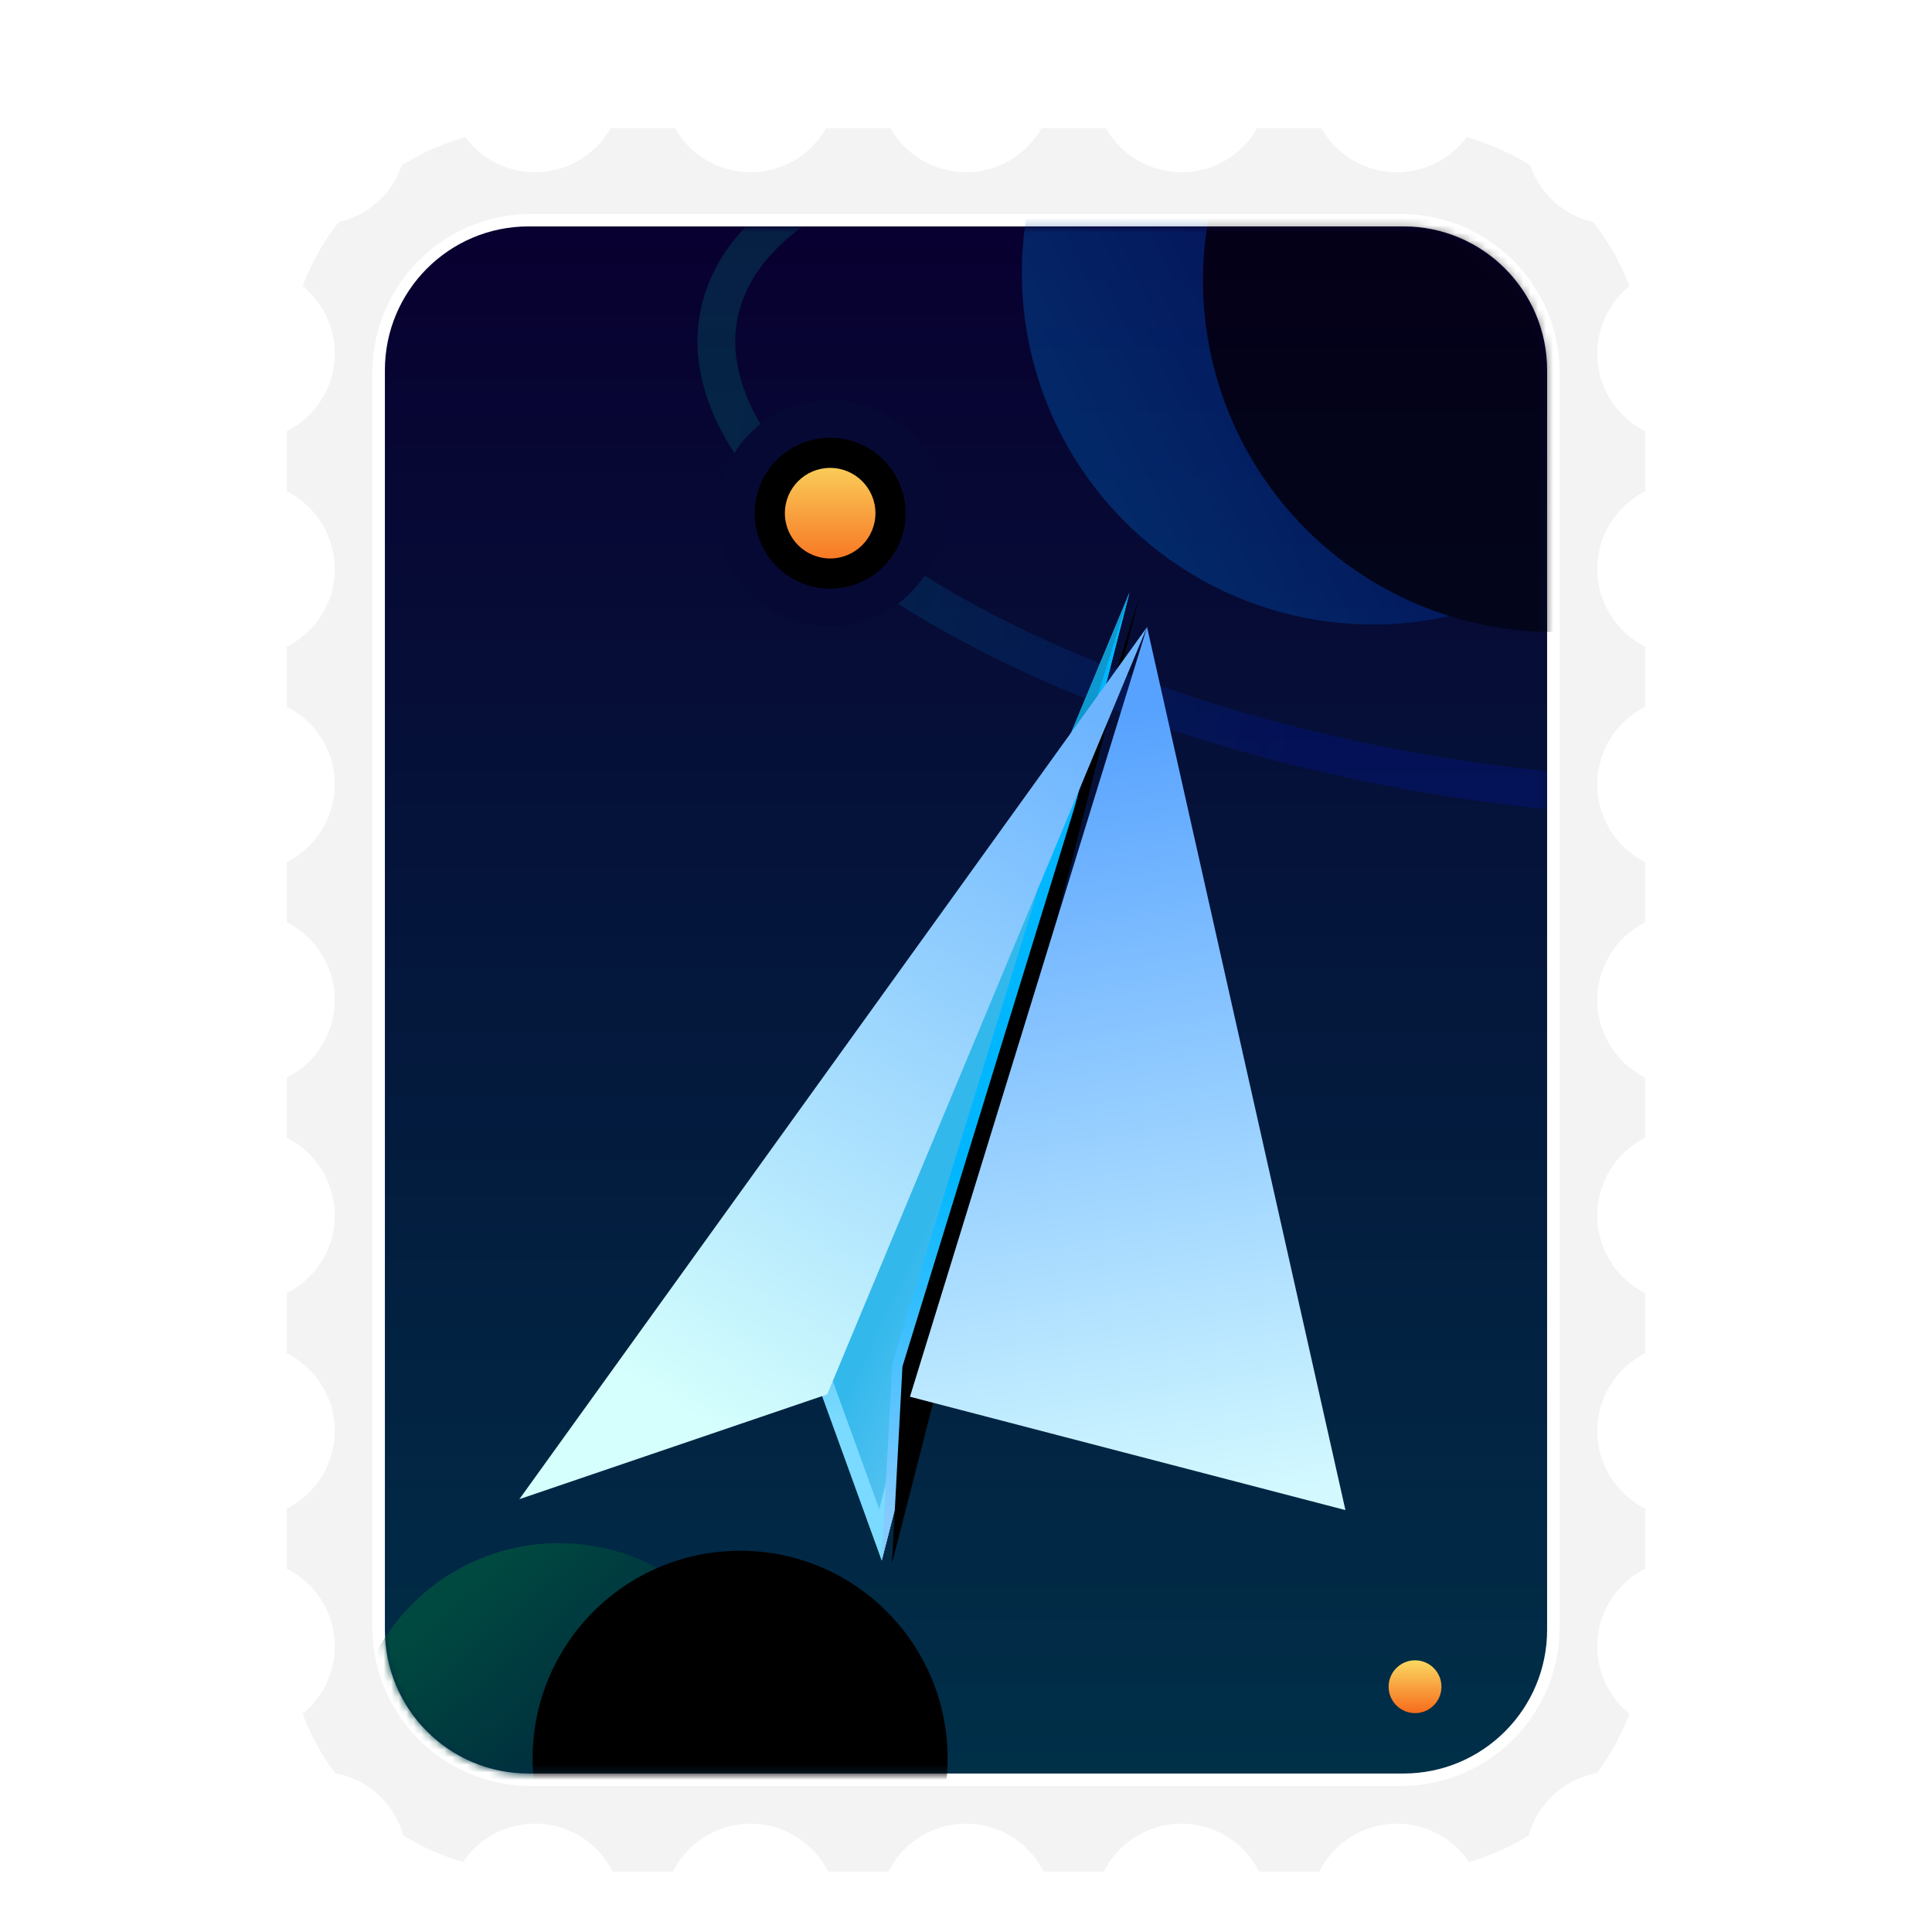 <svg xmlns="http://www.w3.org/2000/svg" xmlns:xlink="http://www.w3.org/1999/xlink" width="256" height="256" viewBox="0 0 256 256">
  <defs>
    <filter id="deepin-mail-256px-a" width="149.5%" height="130.6%" x="-28.8%" y="-11.5%" filterUnits="objectBoundingBox">
      <feOffset dy="4" in="SourceAlpha" result="shadowOffsetOuter1"/>
      <feGaussianBlur in="shadowOffsetOuter1" result="shadowBlurOuter1" stdDeviation="5"/>
      <feColorMatrix in="shadowBlurOuter1" result="shadowMatrixOuter1" values="0 0 0 0 0   0 0 0 0 0   0 0 0 0 0  0 0 0 0.2 0"/>
      <feMerge>
        <feMergeNode in="shadowMatrixOuter1"/>
        <feMergeNode in="SourceGraphic"/>
      </feMerge>
    </filter>
    <linearGradient id="deepin-mail-256px-c" x1="50%" x2="50%" y1="0%" y2="100%">
      <stop offset="0%" stop-color="#080030"/>
      <stop offset="100%" stop-color="#002F48"/>
    </linearGradient>
    <path id="deepin-mail-256px-b" d="M19.701,0.651 C9.188,0.651 0.666,9.182 0.666,19.705 L0.666,186.597 C0.666,197.12 9.188,205.651 19.701,205.651 L135.632,205.651 C146.144,205.651 154.666,197.12 154.666,186.597 L154.666,19.705 C154.666,9.182 146.144,0.651 135.632,0.651 L19.701,0.651 Z"/>
    <linearGradient id="deepin-mail-256px-d" x1="3.381%" x2="74.037%" y1="58.058%" y2="67.397%">
      <stop offset="0%" stop-color="#00807D"/>
      <stop offset="100%" stop-color="#0013AE"/>
    </linearGradient>
    <linearGradient id="deepin-mail-256px-f" x1="8.766%" x2="71.251%" y1="71.354%" y2="41.48%">
      <stop offset="0%" stop-color="#00499C"/>
      <stop offset="100%" stop-color="#000A72"/>
    </linearGradient>
    <ellipse id="deepin-mail-256px-g" cx="131.597" cy="6.822" rx="46.529" ry="46.577"/>
    <filter id="deepin-mail-256px-h" width="125.8%" height="125.8%" x="-12.9%" y="-12.9%" filterUnits="objectBoundingBox">
      <feOffset dx="24" dy="1" in="SourceAlpha" result="shadowOffsetInner1"/>
      <feComposite in="shadowOffsetInner1" in2="SourceAlpha" k2="-1" k3="1" operator="arithmetic" result="shadowInnerInner1"/>
      <feColorMatrix in="shadowInnerInner1" values="0 0 0 0 1   0 0 0 0 1   0 0 0 0 1  0 0 0 0.1 0"/>
    </filter>
    <linearGradient id="deepin-mail-256px-i" x1="50%" x2="50%" y1="0%" y2="100%">
      <stop offset="0%" stop-color="#FAD961"/>
      <stop offset="100%" stop-color="#F76B1C"/>
    </linearGradient>
    <linearGradient id="deepin-mail-256px-j" x1="30.114%" x2="80.472%" y1="7.708%" y2="65.246%">
      <stop offset="0%" stop-color="#004940"/>
      <stop offset="100%" stop-color="#001D3C"/>
    </linearGradient>
    <ellipse id="deepin-mail-256px-k" cx="23.735" cy="202.656" rx="27.494" ry="27.523"/>
    <filter id="deepin-mail-256px-l" width="143.6%" height="143.6%" x="-21.8%" y="-21.8%" filterUnits="objectBoundingBox">
      <feOffset dx="24" dy="1" in="SourceAlpha" result="shadowOffsetInner1"/>
      <feComposite in="shadowOffsetInner1" in2="SourceAlpha" k2="-1" k3="1" operator="arithmetic" result="shadowInnerInner1"/>
      <feColorMatrix in="shadowInnerInner1" values="0 0 0 0 1   0 0 0 0 1   0 0 0 0 1  0 0 0 0.1 0"/>
    </filter>
    <linearGradient id="deepin-mail-256px-m" x1="31.685%" x2="58.652%" y1="60.932%" y2="100%">
      <stop offset="0%" stop-color="#33B8EC"/>
      <stop offset="100%" stop-color="#B5DEFF"/>
    </linearGradient>
    <linearGradient id="deepin-mail-256px-n" x1="91.557%" x2="50%" y1="1.086%" y2="100%">
      <stop offset="49.623%" stop-color="#0D98CF"/>
      <stop offset="100%" stop-color="#7ADAFF"/>
    </linearGradient>
    <linearGradient id="deepin-mail-256px-o" x1="36.765%" x2="9.658%" y1="58.706%" y2="100%">
      <stop offset="0%" stop-color="#00B7FF"/>
      <stop offset="100%" stop-color="#87CAFF"/>
    </linearGradient>
    <polygon id="deepin-mail-256px-p" points="52.071 75.827 38.588 98.225 127.756 .417"/>
    <filter id="deepin-mail-256px-q" width="101.1%" height="101%" x="-.6%" y="-.5%" filterUnits="objectBoundingBox">
      <feOffset dx="1" dy="1" in="SourceAlpha" result="shadowOffsetInner1"/>
      <feComposite in="shadowOffsetInner1" in2="SourceAlpha" k2="-1" k3="1" operator="arithmetic" result="shadowInnerInner1"/>
      <feColorMatrix in="shadowInnerInner1" values="0 0 0 0 1   0 0 0 0 1   0 0 0 0 1  0 0 0 0.5 0"/>
    </filter>
    <filter id="deepin-mail-256px-r" width="139.8%" height="144%" x="-19.9%" y="-22%" filterUnits="objectBoundingBox">
      <feOffset dy="5" in="SourceAlpha" result="shadowOffsetOuter1"/>
      <feGaussianBlur in="shadowOffsetOuter1" result="shadowBlurOuter1" stdDeviation="4"/>
      <feColorMatrix in="shadowBlurOuter1" result="shadowMatrixOuter1" values="0 0 0 0 0   0 0 0 0 0   0 0 0 0 0  0 0 0 0.2 0"/>
      <feMerge>
        <feMergeNode in="shadowMatrixOuter1"/>
        <feMergeNode in="SourceGraphic"/>
      </feMerge>
    </filter>
    <linearGradient id="deepin-mail-256px-s" x1="98.248%" x2="10.424%" y1="35.028%" y2="62.792%">
      <stop offset="0%" stop-color="#6DB4FF"/>
      <stop offset="100%" stop-color="#D5FFFD"/>
    </linearGradient>
    <linearGradient id="deepin-mail-256px-t" x1="70.2%" x2="50%" y1="3.11%" y2="94.772%">
      <stop offset="0%" stop-color="#57A2FF"/>
      <stop offset="100%" stop-color="#D3F9FF"/>
    </linearGradient>
  </defs>
  <g fill="none" fill-rule="evenodd" filter="url(#deepin-mail-256px-a)" transform="translate(36 11)">
    <path fill="#F3F3F3" fill-rule="nonzero" stroke="#FFF" stroke-width="2" d="M54.038,1.001 C54.865,2.654 56.114,4.059 57.643,5.074 C59.307,6.178 61.303,6.822 63.449,6.822 C65.595,6.822 67.59,6.178 69.254,5.074 C70.682,4.127 71.864,2.839 72.688,1.328 L72.859,1.001 L82.59,1.001 C83.417,2.654 84.665,4.059 86.195,5.074 C87.859,6.178 89.854,6.822 92,6.822 C94.146,6.822 96.142,6.178 97.806,5.074 C99.233,4.127 100.416,2.839 101.24,1.328 L101.411,1.001 L111.142,1.001 C111.969,2.654 113.217,4.059 114.746,5.074 C116.41,6.178 118.406,6.822 120.552,6.822 C122.698,6.822 124.694,6.178 126.358,5.074 C127.785,4.127 128.968,2.839 129.791,1.328 L129.962,1.001 L139.694,1.001 C140.52,2.654 141.769,4.059 143.298,5.074 C144.962,6.178 146.958,6.822 149.104,6.822 C151.054,6.822 152.88,6.29 154.446,5.365 C155.844,4.538 157.034,3.397 157.92,2.038 C161.396,2.927 164.653,4.363 167.595,6.248 C168.16,8.104 169.222,9.742 170.628,11.007 C172.023,12.262 173.755,13.149 175.672,13.516 C177.99,16.406 179.837,19.692 181.097,23.255 C178.403,25.16 176.646,28.298 176.646,31.845 C176.646,34.104 177.359,36.197 178.572,37.911 C179.614,39.382 181.023,40.574 182.668,41.353 L182.999,41.503 L182.999,50.738 C181.213,51.51 179.683,52.761 178.572,54.33 C177.359,56.044 176.646,58.137 176.646,60.396 C176.646,62.656 177.359,64.748 178.572,66.463 C179.614,67.934 181.023,69.125 182.668,69.904 L182.999,70.054 L182.999,79.29 C181.213,80.061 179.683,81.313 178.572,82.882 C177.359,84.596 176.646,86.689 176.646,88.948 C176.646,91.207 177.359,93.3 178.572,95.014 C179.614,96.485 181.023,97.677 182.668,98.456 L182.999,98.606 L182.999,107.842 C181.213,108.613 179.683,109.865 178.572,111.434 C177.359,113.148 176.646,115.241 176.646,117.5 C176.646,119.759 177.359,121.852 178.572,123.566 C179.614,125.037 181.023,126.229 182.668,127.008 L182.999,127.158 L182.999,136.393 C181.213,137.165 179.683,138.416 178.572,139.985 C177.359,141.7 176.646,143.792 176.646,146.052 C176.646,148.311 177.359,150.404 178.572,152.118 C179.614,153.589 181.023,154.781 182.668,155.559 L182.999,155.71 L182.999,164.945 C181.213,165.717 179.683,166.968 178.572,168.537 C177.359,170.251 176.646,172.344 176.646,174.603 C176.646,176.862 177.359,178.955 178.572,180.669 C179.614,182.14 181.023,183.332 182.668,184.111 L182.999,184.261 L182.999,193.497 C181.213,194.268 179.683,195.52 178.572,197.089 C177.359,198.803 176.646,200.896 176.646,203.155 C176.646,206.702 178.403,209.84 181.096,211.745 C179.925,215.06 178.244,218.135 176.149,220.876 C174.011,221.183 172.082,222.133 170.561,223.523 C169.03,224.924 167.915,226.773 167.42,228.862 C164.604,230.643 161.502,232.013 158.199,232.889 C157.342,231.413 156.136,230.166 154.696,229.258 C153.076,228.239 151.159,227.648 149.104,227.648 C146.845,227.648 144.753,228.361 143.039,229.574 C141.568,230.615 140.376,232.025 139.597,233.668 L139.447,234 L130.209,234 C129.438,232.214 128.186,230.685 126.617,229.574 C124.903,228.361 122.811,227.648 120.552,227.648 C118.293,227.648 116.201,228.361 114.487,229.574 C113.016,230.615 111.824,232.025 111.045,233.668 L110.895,234 L101.658,234 C100.886,232.214 99.634,230.685 98.066,229.574 C96.352,228.361 94.259,227.648 92,227.648 C89.742,227.648 87.649,228.361 85.935,229.574 C84.464,230.615 83.272,232.025 82.493,233.668 L82.343,234 L73.106,234 C72.334,232.214 71.083,230.685 69.514,229.574 C67.8,228.361 65.707,227.648 63.449,227.648 C61.19,227.648 59.097,228.361 57.383,229.574 C55.913,230.615 54.721,232.025 53.942,233.668 L53.791,234 L44.554,234 C43.783,232.214 42.531,230.685 40.962,229.574 C39.248,228.361 37.156,227.648 34.897,227.648 C32.842,227.648 30.925,228.238 29.306,229.258 C27.864,230.165 26.659,231.412 25.8,232.887 C22.498,232.013 19.396,230.643 16.579,228.862 C16.085,226.773 14.97,224.925 13.44,223.524 C11.92,222.132 9.989,221.182 7.852,220.875 C5.756,218.135 4.075,215.059 2.903,211.744 C5.597,209.839 7.355,206.702 7.355,203.155 C7.355,200.896 6.642,198.803 5.428,197.088 C4.387,195.617 2.977,194.426 1.332,193.647 L1,193.497 L1,184.262 C2.787,183.49 4.317,182.239 5.428,180.67 C6.642,178.956 7.355,176.863 7.355,174.603 C7.355,172.344 6.642,170.251 5.428,168.537 C4.387,167.066 2.977,165.874 1.332,165.095 L1,164.945 L1,155.71 C2.787,154.939 4.317,153.687 5.428,152.118 C6.642,150.404 7.355,148.311 7.355,146.052 C7.355,143.792 6.642,141.699 5.428,139.985 C4.387,138.514 2.977,137.322 1.332,136.543 L1,136.393 L1,127.158 C2.787,126.387 4.317,125.135 5.428,123.566 C6.642,121.852 7.355,119.759 7.355,117.5 C7.355,115.24 6.642,113.148 5.428,111.433 C4.387,109.962 2.977,108.77 1.332,107.992 L1,107.841 L1,98.607 C2.787,97.835 4.317,96.584 5.428,95.015 C6.642,93.3 7.355,91.207 7.355,88.948 C7.355,86.689 6.642,84.596 5.428,82.882 C4.387,81.41 2.977,80.219 1.332,79.44 L1,79.29 L1,70.055 C2.787,69.283 4.317,68.032 5.428,66.463 C6.642,64.749 7.355,62.656 7.355,60.396 C7.355,58.137 6.642,56.044 5.428,54.33 C4.387,52.859 2.977,51.667 1.332,50.888 L1,50.738 L1,41.503 C2.787,40.732 4.317,39.48 5.428,37.911 C6.642,36.197 7.355,34.104 7.355,31.845 C7.355,28.297 5.597,25.16 2.904,23.254 C4.164,19.691 6.011,16.405 8.329,13.514 C10.246,13.148 11.977,12.262 13.372,11.008 C14.778,9.743 15.842,8.105 16.407,6.249 C19.349,4.362 22.606,2.927 26.082,2.038 C26.967,3.397 28.157,4.538 29.555,5.364 C31.12,6.29 32.947,6.822 34.897,6.822 C37.043,6.822 39.039,6.178 40.702,5.074 C42.13,4.127 43.313,2.839 44.136,1.328 L44.307,1.001 L54.038,1.001 Z M149.633,14.349 L34.368,14.349 L33.921,14.354 C28.566,14.471 23.729,16.692 20.201,20.223 C16.576,23.852 14.334,28.865 14.334,34.403 L14.334,34.403 L14.334,200.597 L14.339,201.057 C14.459,206.412 16.677,211.248 20.201,214.777 C23.827,218.406 28.836,220.651 34.368,220.651 L34.368,220.651 L149.633,220.651 L150.08,220.646 C155.435,220.528 160.272,218.308 163.799,214.777 C167.425,211.148 169.667,206.134 169.667,200.597 L169.667,200.597 L169.667,34.403 L169.662,33.943 C169.541,28.588 167.324,23.751 163.799,20.223 C160.174,16.594 155.165,14.349 149.633,14.349 L149.633,14.349 Z"/>
    <g transform="translate(14.334 14.349)">
      <mask id="deepin-mail-256px-e" fill="#fff">
        <use xlink:href="#deepin-mail-256px-b"/>
      </mask>
      <use fill="url(#deepin-mail-256px-c)" fill-rule="nonzero" xlink:href="#deepin-mail-256px-b"/>
      <path fill="url(#deepin-mail-256px-d)" fill-rule="nonzero" d="M56.008,0.651 C51.294,4.1 48.285,8.21 47.378,12.882 C43.351,33.622 81.872,59.644 133.969,69.781 C141.019,71.152 147.946,72.161 154.667,72.829 L154.667,77.862 C147.627,77.174 140.379,76.122 133.014,74.689 C78.478,64.077 37.693,36.526 42.47,11.929 C43.282,7.744 45.35,3.974 48.49,0.651 L56.008,0.651 Z" mask="url(#deepin-mail-256px-e)" opacity=".503"/>
      <g mask="url(#deepin-mail-256px-e)" opacity=".5">
        <use fill="url(#deepin-mail-256px-f)" xlink:href="#deepin-mail-256px-g"/>
        <use fill="#000" filter="url(#deepin-mail-256px-h)" xlink:href="#deepin-mail-256px-g"/>
      </g>
      <circle cx="59.666" cy="38.651" r="8" fill="url(#deepin-mail-256px-i)" mask="url(#deepin-mail-256px-e)"/>
      <path fill="#070935" fill-rule="nonzero" d="M59.666,23.651 C51.382,23.651 44.666,30.367 44.666,38.651 C44.666,46.935 51.382,53.651 59.666,53.651 C67.951,53.651 74.666,46.935 74.666,38.651 C74.666,30.367 67.951,23.651 59.666,23.651 Z M59.666,30.651 C64.085,30.651 67.666,34.233 67.666,38.651 C67.666,43.069 64.085,46.651 59.666,46.651 C55.248,46.651 51.666,43.069 51.666,38.651 C51.666,34.233 55.248,30.651 59.666,30.651 Z" mask="url(#deepin-mail-256px-e)"/>
      <path fill="#000" fill-rule="nonzero" d="M59.666,28.651 C54.143,28.651 49.666,33.128 49.666,38.651 C49.666,44.174 54.143,48.651 59.666,48.651 C65.189,48.651 69.666,44.174 69.666,38.651 C69.666,33.128 65.189,28.651 59.666,28.651 Z M59.666,32.651 C62.98,32.651 65.666,35.337 65.666,38.651 C65.666,41.965 62.98,44.651 59.666,44.651 C56.353,44.651 53.666,41.965 53.666,38.651 C53.666,35.337 56.353,32.651 59.666,32.651 Z" mask="url(#deepin-mail-256px-e)"/>
      <circle cx="137.166" cy="194.151" r="3.5" fill="url(#deepin-mail-256px-i)" mask="url(#deepin-mail-256px-e)"/>
      <g mask="url(#deepin-mail-256px-e)">
        <use fill="url(#deepin-mail-256px-j)" xlink:href="#deepin-mail-256px-k"/>
        <use fill="#000" filter="url(#deepin-mail-256px-l)" xlink:href="#deepin-mail-256px-k"/>
      </g>
    </g>
    <g transform="rotate(-28 247.297 60.27)">
      <polygon fill="url(#deepin-mail-256px-m)" points="42.538 70.403 38.588 98.225 127.756 .417"/>
      <path fill="url(#deepin-mail-256px-n)" fill-rule="nonzero" d="M127.756,0.417 L38.588,98.225 L42.538,70.403 L127.756,0.417 Z M107.6,19.558 L44.409,71.454 L41.48,92.083 L107.6,19.558 Z"/>
      <use fill="url(#deepin-mail-256px-o)" xlink:href="#deepin-mail-256px-p"/>
      <use fill="#000" filter="url(#deepin-mail-256px-q)" xlink:href="#deepin-mail-256px-p"/>
      <g filter="url(#deepin-mail-256px-r)" transform="translate(0 .53)">
        <polygon fill="url(#deepin-mail-256px-s)" points="42.538 69.874 127.69 0 0 62.984"/>
        <polygon fill="url(#deepin-mail-256px-t)" points="52.071 75.297 127.69 0 95.966 115.648"/>
      </g>
    </g>
  </g>
</svg>
